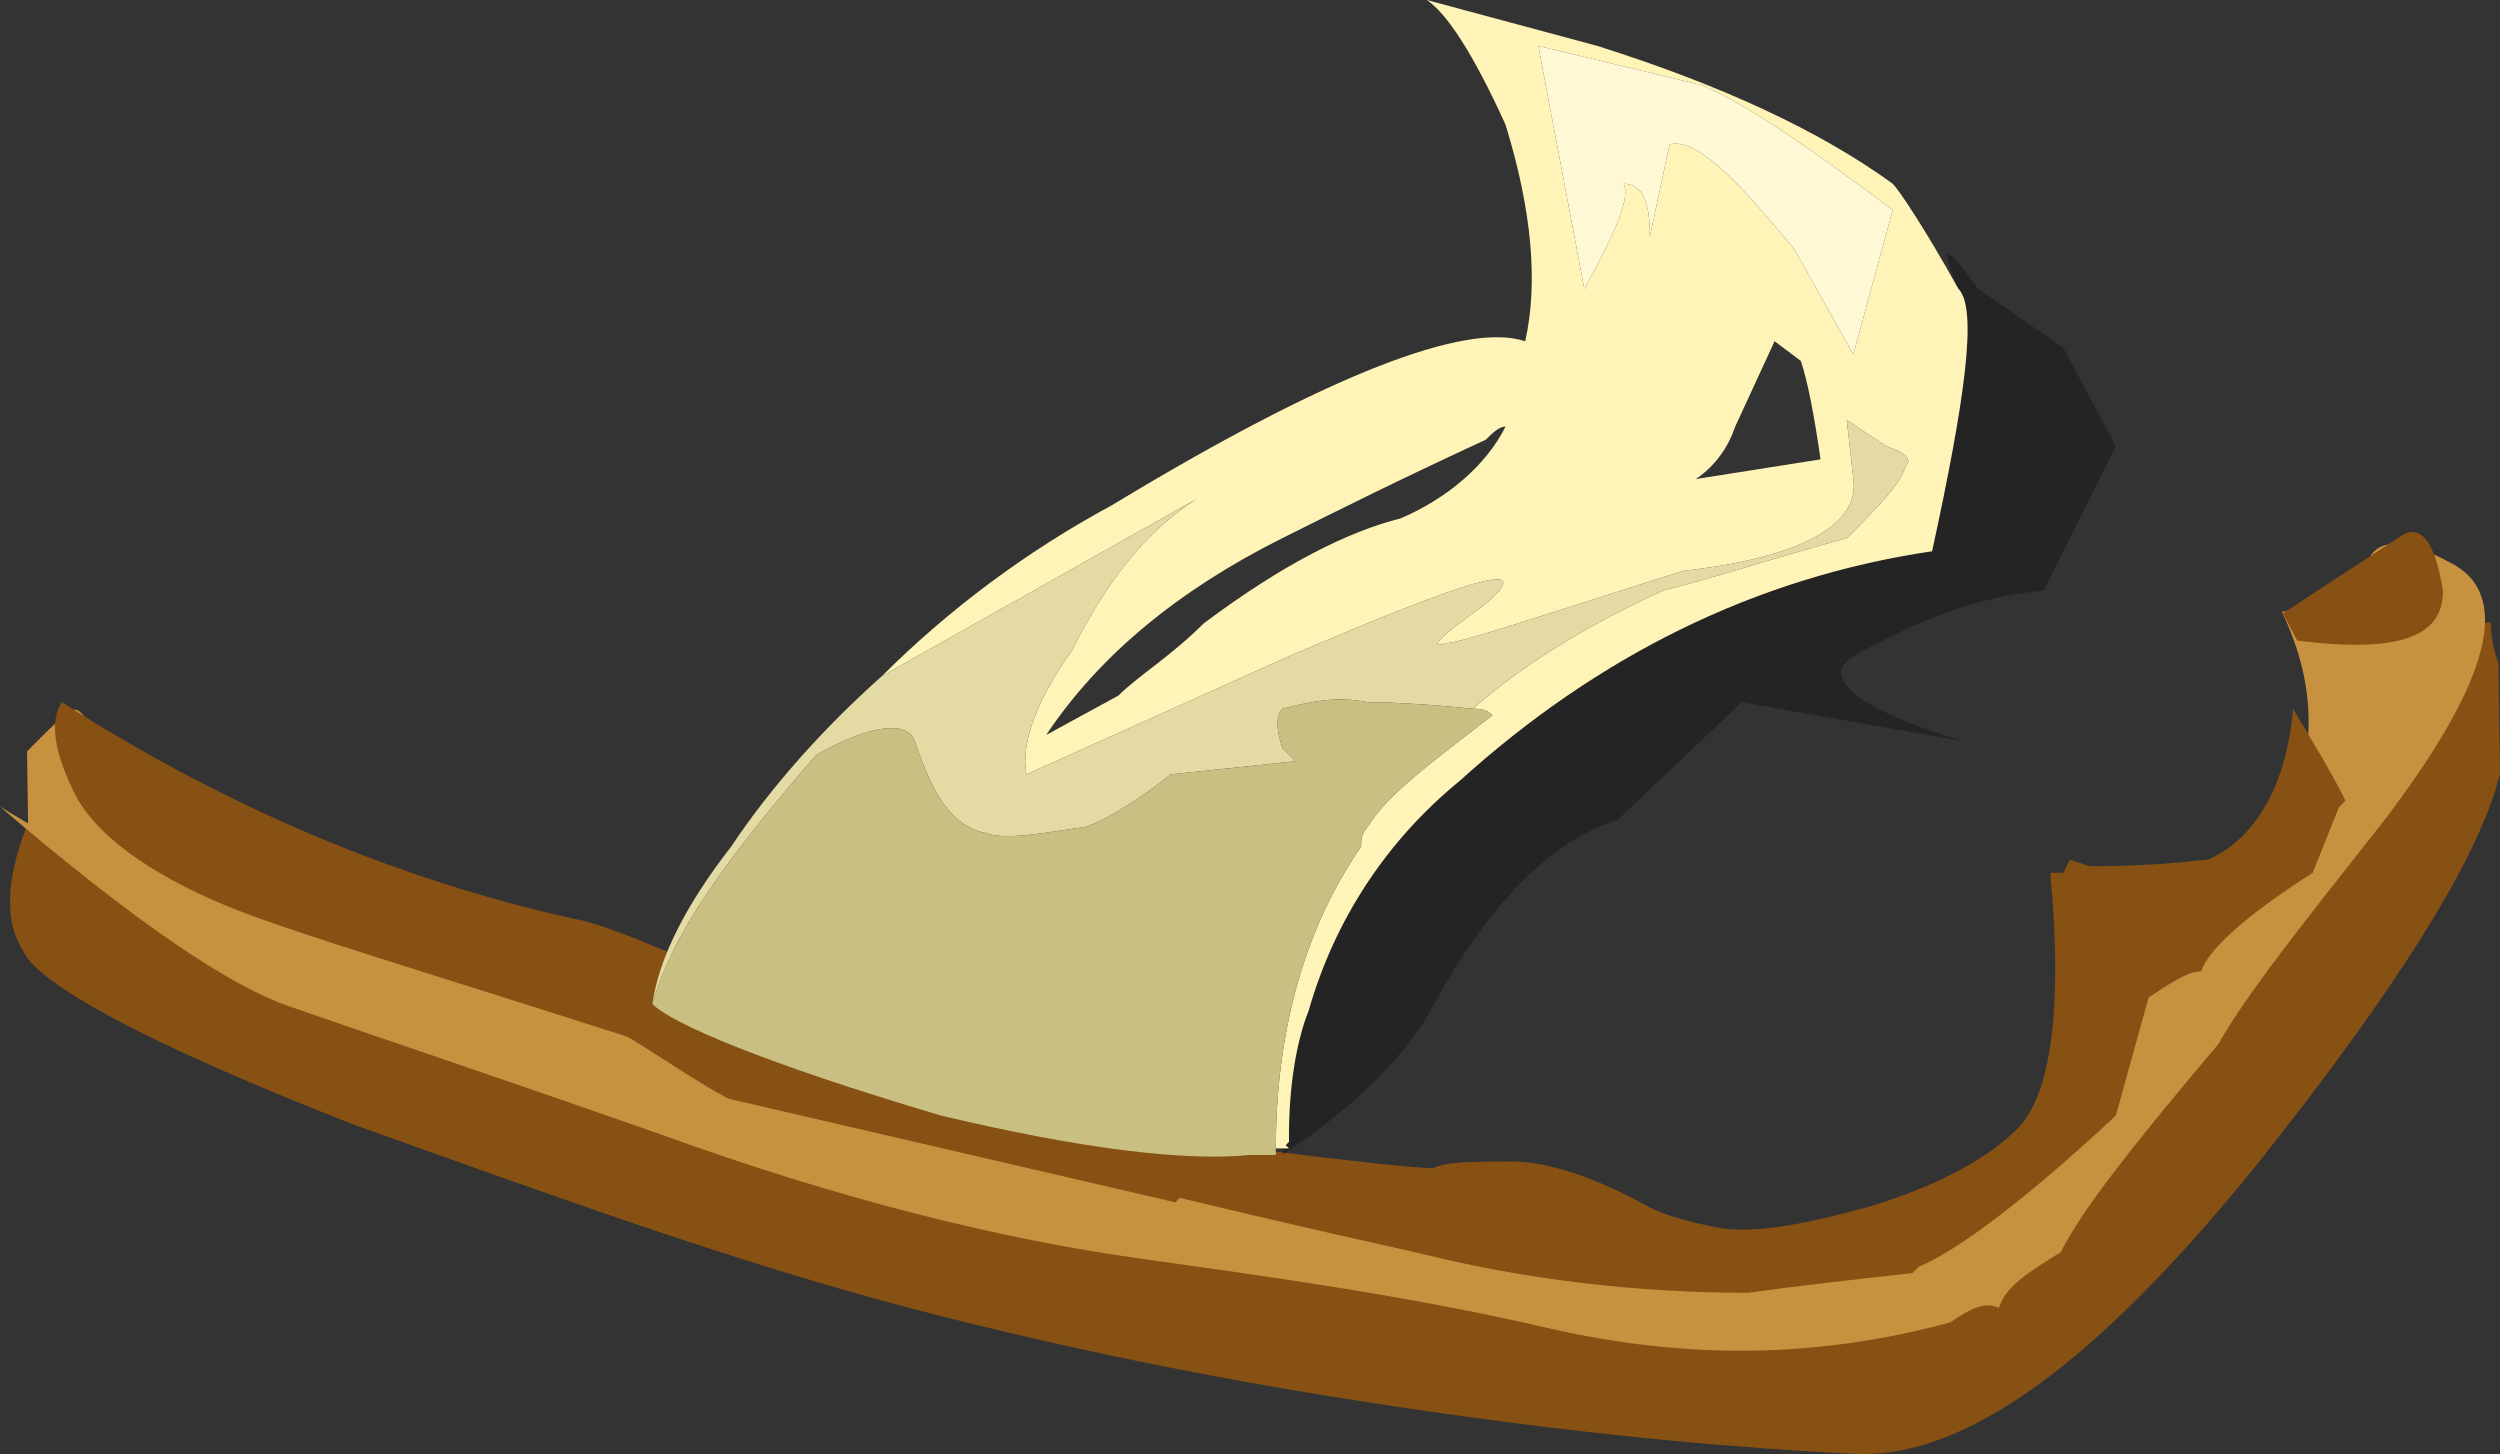 <?xml version="1.0" encoding="UTF-8" standalone="no"?>
<!-- Generator: flash2svg, http://dissentgraphics.com/tools/flash2svg -->

<svg
   xmlns:dc="http://purl.org/dc/elements/1.1/"
   xmlns:cc="http://creativecommons.org/ns#"
   xmlns:rdf="http://www.w3.org/1999/02/22-rdf-syntax-ns#"
   xmlns:svg="http://www.w3.org/2000/svg"
   xmlns="http://www.w3.org/2000/svg"
   xmlns:sodipodi="http://sodipodi.sourceforge.net/DTD/sodipodi-0.dtd"
   xmlns:inkscape="http://www.inkscape.org/namespaces/inkscape"
   id="AvatarAssets"
   image-rendering="auto"
   version="1.1"
   x="0px"
   y="0px"
   width="19.048"
   height="11.079"
   viewBox="0 0 19.048 11.079"
   inkscape:version="0.48.4 r9939"
   sodipodi:docname="AvatarAssets_shoeOffsideA011.svg">
  <rect x="0" y="0" width="19.048" height="11.079" fill="#333333" stroke="none"/>
  <sodipodi:namedview
     pagecolor="#ffffff"
     bordercolor="#666666"
     borderopacity="1"
     objecttolerance="10"
     gridtolerance="10"
     guidetolerance="10"
     inkscape:pageopacity="0"
     inkscape:pageshadow="2"
     inkscape:window-width="640"
     inkscape:window-height="480"
     id="namedview3152"
     showgrid="false"
     fit-margin-top="0"
     fit-margin-left="0"
     fit-margin-right="0"
     fit-margin-bottom="0"
     inkscape:zoom="1.9032258"
     inkscape:cx="38.771"
     inkscape:cy="-50.871395"
     inkscape:window-x="0"
     inkscape:window-y="0"
     inkscape:window-maximized="0"
     inkscape:current-layer="AvatarAssets" />
  <defs
     id="defs3130" />
  <g
     id="shoeOffsideA12"
     overflow="visible"
     style="overflow:visible"
     transform="translate(6.771,-0.05)">
    <g
       id="shoeOffsideA011_0">
      <g
         id="element">
        <g
           id="drawingObject">
          <path
             id="path"
             d="m 0.18,10.021 c 1.332,0.348 2.609,0.592 3.938,0.783 1.329,0.192 2.392,0.282 3.241,0.323 0.85,0.041 1.848,-0.704 3.048,-2.182 1.096,-1.373 1.719,-2.374 1.87,-3.002 C 12.272,5.629 12.269,5.368 12.265,5.107 12.21,4.951 12.208,4.847 12.208,4.794 L 11.942,4.798 C 11.892,5.008 11.685,5.376 11.32,5.851 10.955,6.326 10.748,6.694 10.592,6.958 10.436,7.169 10.28,7.38 10.123,7.591 9.967,7.802 9.706,8.118 9.447,8.592 9.188,9.013 8.449,9.337 7.284,9.509 Q 5.427,9.533 2.286,8.792 C 0.156,8.298 -1.228,7.95 -1.868,7.75 -2.562,7.446 -3.362,7.143 -4.267,6.894 -5.281,6.542 -6.081,6.239 -6.56,6.089 l 0.054,0.104 c -0.206,0.472 -0.254,0.839 -0.091,1.098 0.11,0.259 0.965,0.718 2.512,1.324 1.547,0.554 2.934,1.058 4.265,1.406 z"
             inkscape:connector-curvature="0"
             style="fill:#875113" />
        </g>
        <g
           id="drawingObject1">
          <path
             id="path1"
             d="m -1.749,8.689 c 1.387,0.504 2.612,0.801 3.622,0.944 1.01,0.143 2.073,0.286 3.138,0.533 1.065,0.247 2.073,0.233 3.078,-0.041 0.157,-0.107 0.263,-0.16 0.37,-0.11 C 8.509,9.858 8.667,9.752 8.93,9.591 L 8.903,9.566 8.93,9.591 C 9.085,9.276 9.502,8.748 10.129,8.008 10.336,7.64 10.754,7.112 11.38,6.32 Q 12.631,4.684 11.883,4.329 C 11.402,4.074 11.191,4.181 11.251,4.651 l -0.636,0.06 C 10.888,5.282 10.896,5.857 10.584,6.383 10.219,6.858 9.691,7.022 8.947,6.927 L 9.011,7.71 8.984,7.736 9.011,7.762 C 9.014,7.919 9.014,7.971 9.015,8.023 9.016,8.075 9.016,8.128 9.018,8.232 8.965,8.233 8.965,8.233 8.965,8.233 9.077,8.649 8.665,9.595 6.967,9.617 5.375,9.639 6.007,9.265 3.99,9.239 L 3.247,9.197 C 2.667,9.518 2.447,8.894 2.186,9.211 L -1.222,8.421 C -1.703,8.166 -2.24,7.703 -2.879,7.555 -2.932,7.555 -2.985,7.556 -3.305,7.456 -3.572,7.303 -3.839,7.202 -4.212,7.05 -5.28,6.594 -5.869,6.184 -5.926,5.924 -6.036,5.612 -6.145,5.456 -6.198,5.457 -6.251,5.458 -6.355,5.564 -6.565,5.775 l 0.008,0.549 -0.214,-0.128 c 1.02,0.874 1.77,1.387 2.25,1.537 0.426,0.151 1.333,0.452 2.772,0.956 z"
             inkscape:connector-curvature="0"
             style="fill:#c79140" />
          <path
             id="path2"
             d="m 7.652,9.217 0,0.026 L 7.678,9.242 7.652,9.217"
             inkscape:connector-curvature="0"
             style="fill:#c79140" />
        </g>
        <g
           id="group1">
          <path
             id="path3"
             d="M 10.6,6.7 C 10.7,6.6 10.7,6.6 10.7,6.6 L 10.6,6.55 C 10.35,6.5 10.4,6.6 10.1,6.7 l 0.05,-0.05 -0.05,0.05 0.5,0 z"
             inkscape:connector-curvature="0"
             style="fill:#875113" />
          <g
             id="drawingObject2">
            <path
               id="path4"
               d="M 11.842,4.55 C 11.784,4.185 11.675,4.03 11.518,4.137 l -0.895,0.586 0.109,0.208 c 0.745,0.094 1.115,-0.015 1.11,-0.381 z"
               inkscape:connector-curvature="0"
               style="fill:#875113" />
          </g>
          <g
             id="drawingObject3">
            <path
               id="path5"
               d="M 11.1,6.15 C 11,5.95 10.85,5.7 10.7,5.45 10.65,6.05 10.4,6.45 10.05,6.6 10,6.6 9.7,6.65 9.15,6.65 L 9,6.6 8.95,6.7 8.85,6.7 C 8.95,7.75 8.85,8.4 8.6,8.65 8.35,8.9 7.95,9.1 7.45,9.25 6.9,9.4 6.55,9.45 6.3,9.4 6.05,9.35 5.9,9.3 5.8,9.25 5.35,9 5,8.9 4.75,8.9 4.45,8.9 4.25,8.9 4.15,8.95 4,8.95 3.55,8.9 2.75,8.8 2,8.65 1.05,8.45 0,8.1 -1.3,7.45 -2.1,7.1 -2.4,7.05 -3.75,6.75 -5.05,6.2 -6.3,5.4 c -0.1,0.15 -0.05,0.4 0.1,0.7 0.15,0.3 0.55,0.6 1.15,0.85 0.6,0.25 2.2,0.7 4.9,1.6 1,0.3 2.4,0.65 4.2,1.05 0.8,0.2 1.65,0.3 2.5,0.3 C 6.9,9.85 7.35,9.8 7.8,9.75 L 7.85,9.7 C 8.1,9.6 8.6,9.25 9.35,8.55 L 9.6,7.65 C 9.75,7.55 9.9,7.45 10,7.45 10.05,7.3 10.3,7.05 10.85,6.7 l 0.2,-0.5 0.05,-0.05 z"
               inkscape:connector-curvature="0"
               style="fill:#875113" />
          </g>
        </g>
        <g
           id="drawingObject4">
          <path
             id="path6"
             d="M 8.95,2.7 8.3,2.25 C 8.05,1.9 8,1.9 8.15,2.25 8.3,2.4 8.2,3.1 7.95,4.25 6.6,4.45 5.4,5.05 4.35,6 3.8,6.45 3.4,7.05 3.2,7.75 3.1,8 3.05,8.35 3.05,8.7 l 0,0.05 L 3.025,8.775 3.05,8.8 C 3,8.8 3,8.8 3,8.85 3.45,8.55 3.85,8.2 4.1,7.8 4.55,6.95 5.05,6.45 5.55,6.3 L 6.5,5.4 8.2,5.7 C 7.35,5.45 7.1,5.2 7.35,5.05 7.8,4.8 8.25,4.6 8.8,4.55 L 9.35,3.45 8.95,2.7 z m -2,0.1 C 6.75,2.1 6.5,1.65 6.15,1.5 6.3,2.05 6.15,2.5 5.8,2.9 5.55,3 5.15,3.15 4.7,3.3 4.55,3.6 4.25,3.85 3.9,4 3.5,4.1 3,4.35 2.4,4.8 2.15,5.05 1.9,5.2 1.75,5.35 L 2.3,5 C 3.2,4.55 3.95,4.2 4.55,4.05 L 6.15,3.7 C 6.3,3.6 6.4,3.45 6.45,3.3 l 0.3,-0.65 0.2,0.15 z"
             inkscape:connector-curvature="0"
             style="fill:#000000;fill-opacity:0.298" />
          <path
             id="path7"
             d="M 8.15,2.25 C 7.9,1.8 7.7,1.5 7.65,1.45 7.1,1.05 6.35,0.7 5.4,0.4 L 4.1,0.05 C 4.25,0.15 4.45,0.45 4.7,1 4.9,1.65 4.95,2.2 4.85,2.65 4.4,2.5 3.35,2.9 1.7,3.9 1.05,4.25 0.45,4.7 -0.05,5.2 L 2.35,3.85 C 1.95,4.1 1.65,4.5 1.4,5 1.15,5.35 1,5.7 1.05,5.95 l 2,-0.9 C 4.45,4.45 4.95,4.3 4.55,4.65 4.2,4.9 4.1,5 4.25,4.95 4.35,4.95 4.95,4.75 6.05,4.4 6.95,4.3 7.4,4.05 7.35,3.7 L 7.3,3.25 7.6,3.45 C 7.75,3.5 7.8,3.55 7.75,3.6 7.7,3.75 7.55,3.9 7.3,4.15 6.75,4.3 6.3,4.45 5.9,4.55 5.35,4.8 4.85,5.1 4.45,5.45 4.5,5.45 4.55,5.45 4.6,5.5 4.15,5.85 3.8,6.1 3.65,6.35 3.6,6.4 3.6,6.45 3.6,6.5 3.15,7.15 2.95,7.95 2.95,8.8 3,8.8 3,8.8 3.05,8.8 L 3.025,8.775 3.05,8.75 3.05,8.7 C 3.05,8.35 3.1,8 3.2,7.75 3.4,7.05 3.8,6.45 4.35,6 5.4,5.05 6.6,4.45 7.95,4.25 8.2,3.1 8.3,2.4 8.15,2.25 z M 6.95,2.8 C 7,2.95 7.05,3.2 7.1,3.55 L 6.15,3.7 C 6.3,3.6 6.4,3.45 6.45,3.3 L 6.75,2.65 6.95,2.8 z M 1.75,5.35 1.2,5.65 C 1.6,5.05 2.2,4.55 3,4.15 3.4,3.95 3.9,3.7 4.55,3.4 4.6,3.35 4.65,3.3 4.7,3.3 4.55,3.6 4.25,3.85 3.9,4 3.5,4.1 3,4.35 2.4,4.8 2.15,5.05 1.9,5.2 1.75,5.35 z M 5.6,1.45 C 5.65,1.55 5.55,1.8 5.3,2.25 L 4.95,0.4 6.2,0.7 C 6.55,0.85 7.05,1.2 7.65,1.65 L 7.35,2.75 6.9,1.95 C 6.45,1.4 6.15,1.1 5.95,1.15 L 5.8,1.85 C 5.8,1.6 5.75,1.45 5.6,1.45 z"
             inkscape:connector-curvature="0"
             style="fill:#fff4b8" />
          <path
             id="path16"
             d="m 5.6,1.45 c 0.15,0 0.2,0.15 0.2,0.4 L 5.95,1.15 C 6.15,1.1 6.45,1.4 6.9,1.95 l 0.45,0.8 0.3,-1.1 C 7.05,1.2 6.55,0.85 6.2,0.7 L 4.95,0.4 5.3,2.25 C 5.55,1.8 5.65,1.55 5.6,1.45 z"
             inkscape:connector-curvature="0"
             style="fill:#fff8d4" />
          <path
             id="path19"
             d="M 7.35,3.7 C 7.4,4.05 6.95,4.3 6.05,4.4 4.95,4.75 4.35,4.95 4.25,4.95 4.1,5 4.2,4.9 4.55,4.65 4.95,4.3 4.45,4.45 3.05,5.05 l -2,0.9 C 1,5.7 1.15,5.35 1.4,5 1.65,4.5 1.95,4.1 2.35,3.85 L -0.05,5.2 C -0.5,5.6 -0.9,6.05 -1.2,6.5 -1.55,6.95 -1.75,7.35 -1.8,7.7 -1.65,7.15 -1.2,6.55 -0.55,5.8 -0.1,5.55 0.15,5.55 0.2,5.7 0.35,6.15 0.5,6.35 0.75,6.4 0.9,6.45 1.15,6.4 1.5,6.35 1.65,6.3 1.9,6.15 2.15,5.95 L 3.1,5.85 C 3.05,5.8 3.05,5.8 3,5.75 2.95,5.6 2.95,5.5 3,5.45 3.2,5.4 3.4,5.35 3.65,5.4 c 0.05,0 0.3,0 0.8,0.05 C 4.85,5.1 5.35,4.8 5.9,4.55 6.3,4.45 6.75,4.3 7.3,4.15 7.55,3.9 7.7,3.75 7.75,3.6 7.8,3.55 7.75,3.5 7.6,3.45 L 7.3,3.25 7.35,3.7 z"
             inkscape:connector-curvature="0"
             style="fill:#e3daa4" />
          <path
             id="path20"
             d="M 3,5.75 C 3.05,5.8 3.05,5.8 3.1,5.85 L 2.15,5.95 C 1.9,6.15 1.65,6.3 1.5,6.35 1.15,6.4 0.9,6.45 0.75,6.4 0.5,6.35 0.35,6.15 0.2,5.7 0.15,5.55 -0.1,5.55 -0.55,5.8 -1.2,6.55 -1.65,7.15 -1.8,7.7 c 0.15,0.15 0.85,0.45 2.2,0.85 1.05,0.25 1.85,0.35 2.35,0.3 0.05,0 0.1,0 0.2,0 l 0,-0.05 C 2.95,7.95 3.15,7.15 3.6,6.5 3.6,6.45 3.6,6.4 3.65,6.35 3.8,6.1 4.15,5.85 4.6,5.5 4.55,5.45 4.5,5.45 4.45,5.45 3.95,5.4 3.7,5.4 3.65,5.4 3.4,5.35 3.2,5.4 3,5.45 2.95,5.5 2.95,5.6 3,5.75 z"
             inkscape:connector-curvature="0"
             style="fill:#c9bf83" />
        </g>
      </g>
    </g>
  </g>
</svg>
